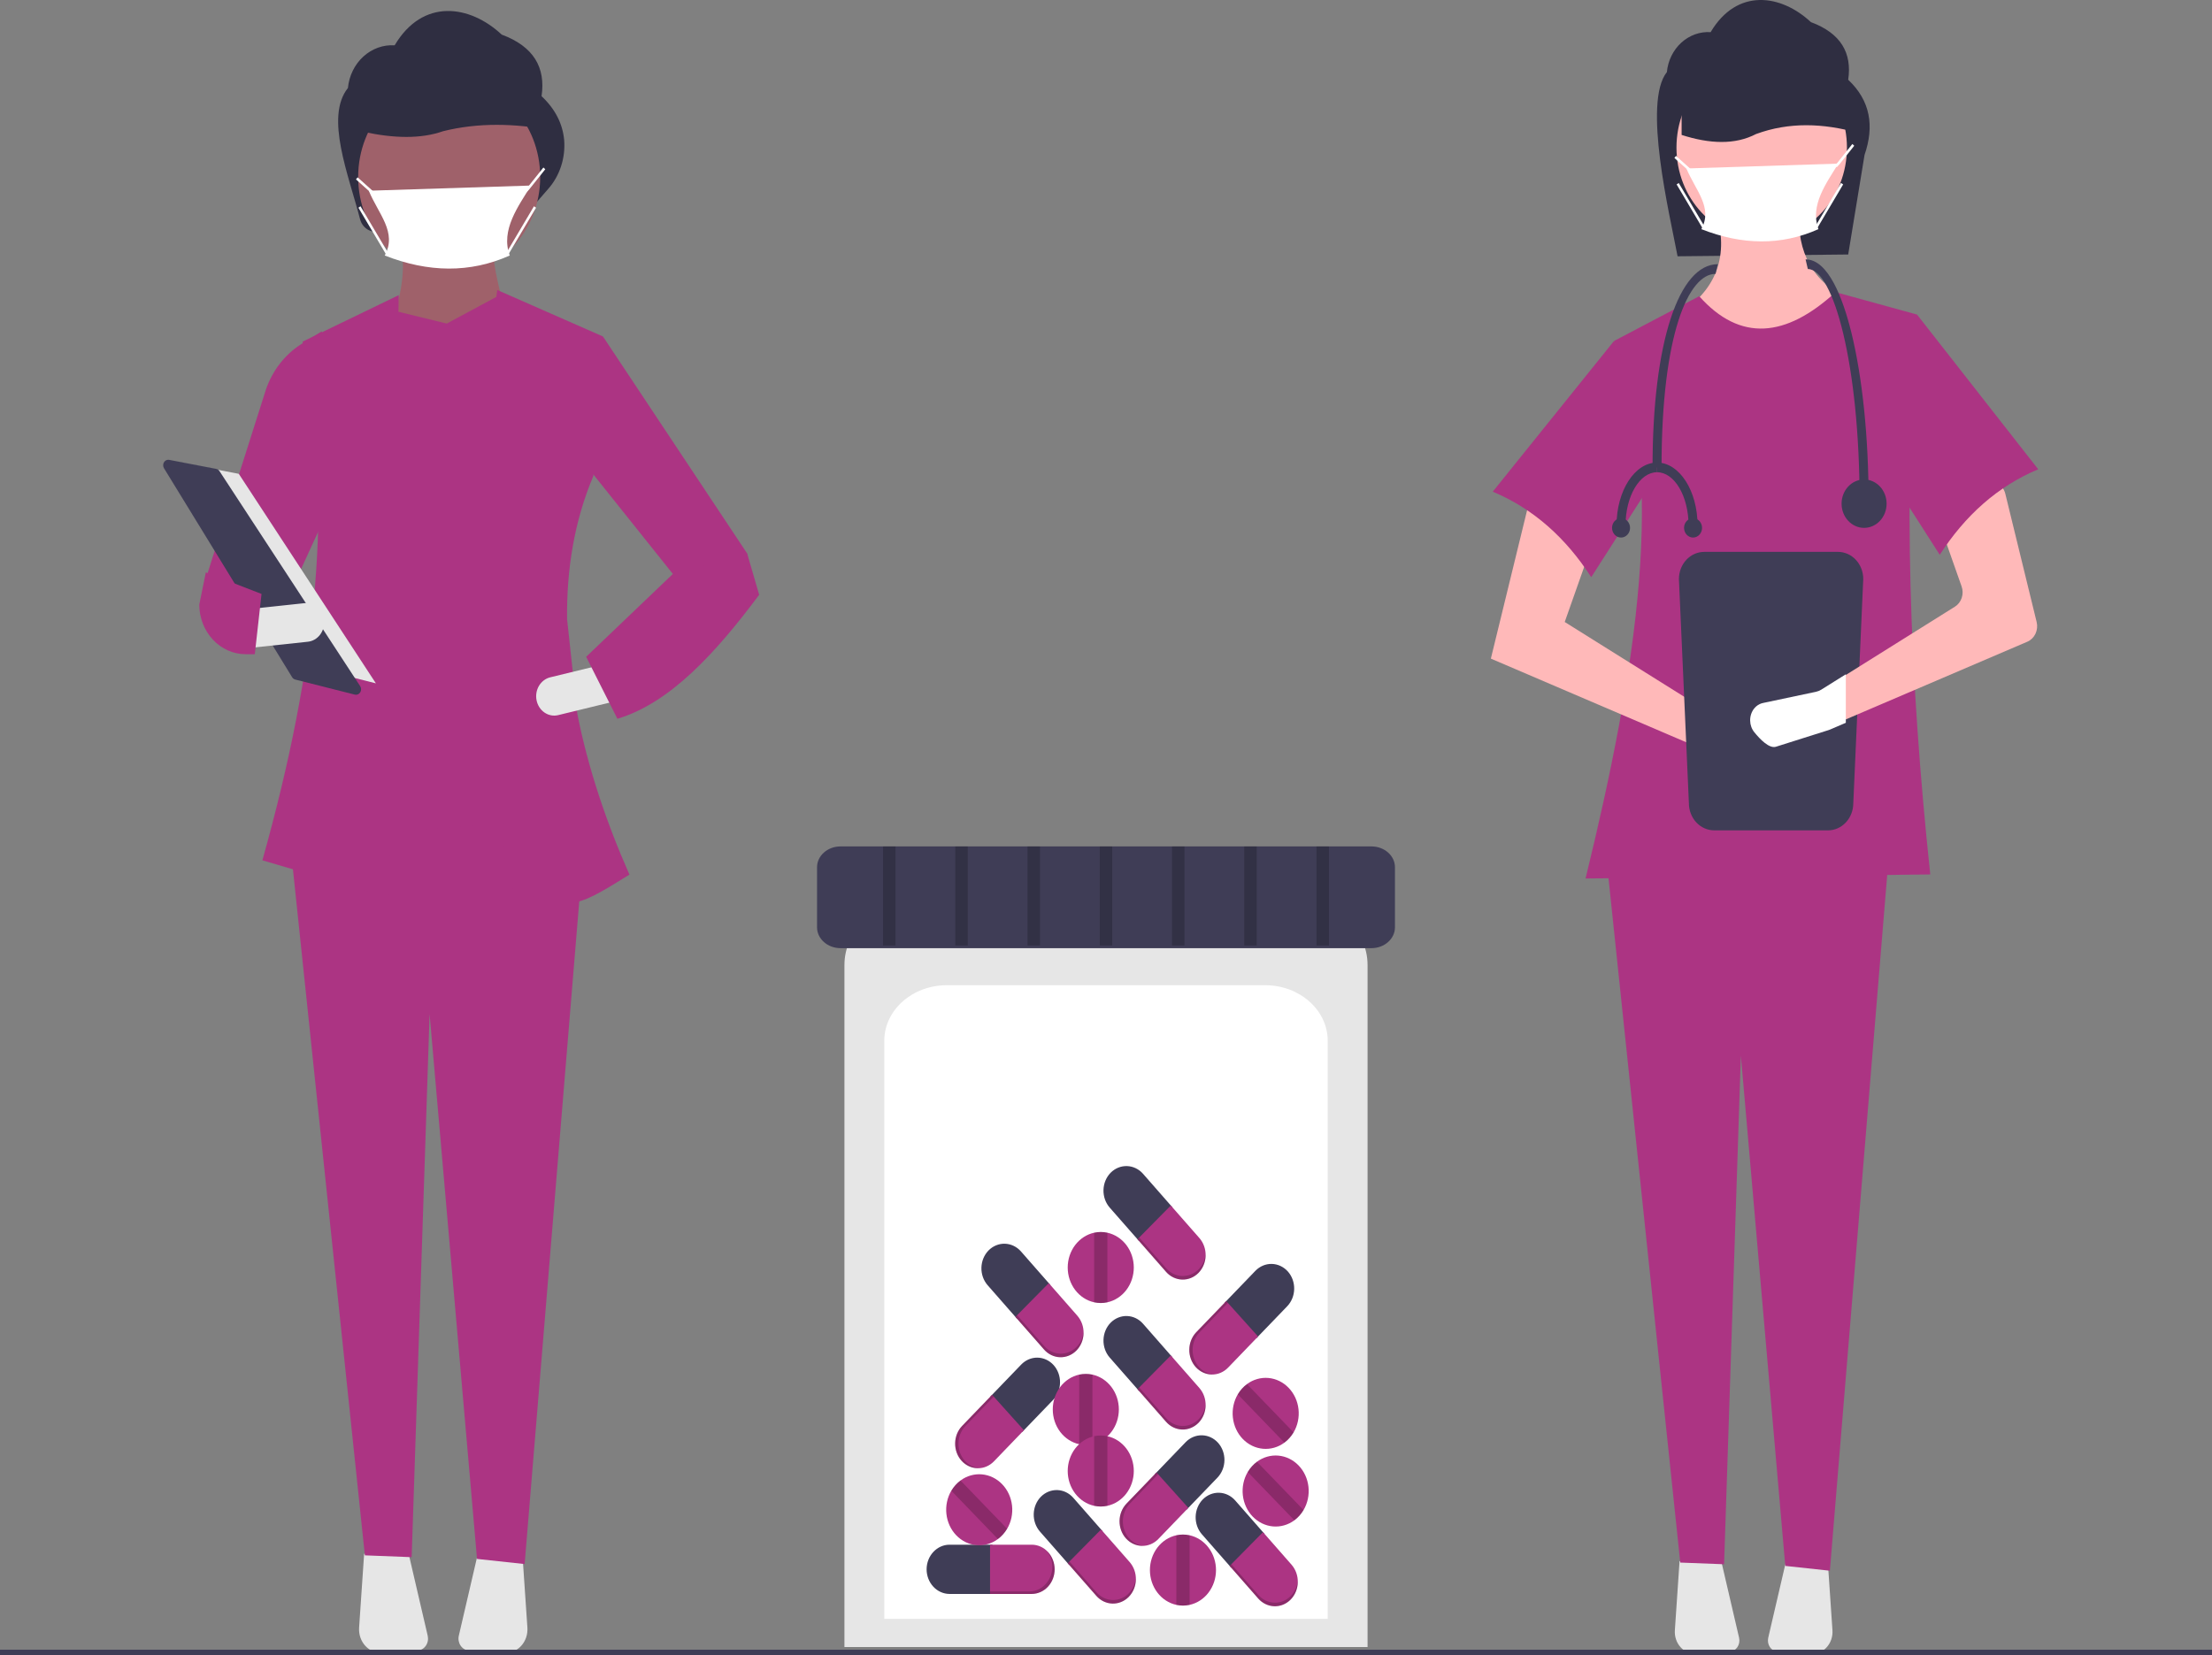 <svg width="159" height="119" viewBox="0 0 159 119" fill="none" xmlns="http://www.w3.org/2000/svg">
<rect x="0" y="0" width="159" height="119" fill="#808080" stroke="none"/>
<g clip-path="url(#clip0_135_849)">
<path d="M132.85 18.298L120.585 18.427C120.008 15.375 118.071 7.367 119.816 5.183C119.895 4.361 120.266 3.604 120.852 3.069C121.438 2.534 122.193 2.262 122.961 2.311C124.862 -0.889 128.028 -0.409 130.168 1.59C132.322 2.389 133.134 3.809 132.85 5.735C134.445 7.237 134.74 9.063 134.024 11.142L132.85 18.298Z" fill="#2F2E41"/>
<path d="M131.67 26.422L122.82 25.105L121.05 22.324C123.488 20.585 124.351 18.156 123.229 14.858L129.355 14.712C129.068 17.649 129.971 19.923 132.486 21.299L131.67 26.422Z" fill="#FFB9B9"/>
<path d="M120.728 112.245L120.39 117.219C120.374 117.444 120.404 117.67 120.477 117.882C120.549 118.094 120.663 118.286 120.811 118.447C120.958 118.608 121.136 118.733 121.332 118.813C121.528 118.894 121.738 118.929 121.947 118.915L124.324 118.76C124.434 118.753 124.541 118.72 124.638 118.663C124.735 118.606 124.819 118.527 124.884 118.432C124.949 118.336 124.994 118.226 125.015 118.11C125.036 117.993 125.033 117.873 125.007 117.758L123.688 112.086L120.728 112.245Z" fill="#E6E6E6"/>
<path d="M128.42 112.086L127.101 117.758C127.075 117.873 127.072 117.993 127.093 118.11C127.114 118.226 127.159 118.336 127.224 118.432C127.29 118.527 127.374 118.606 127.47 118.663C127.567 118.72 127.675 118.753 127.785 118.76L130.161 118.915C130.37 118.929 130.58 118.894 130.776 118.813C130.972 118.733 131.15 118.608 131.297 118.447C131.445 118.286 131.559 118.094 131.631 117.882C131.704 117.67 131.734 117.444 131.718 117.219L131.38 112.245L128.42 112.086Z" fill="#E6E6E6"/>
<path d="M131.533 112.936L128.327 112.59L125.135 75.9L123.928 112.471L120.778 112.35L115.469 61.701H135.754L131.533 112.936Z" fill="#AC3483"/>
<path d="M126.632 17.2C130.016 17.2 132.759 14.251 132.759 10.613C132.759 6.975 130.016 4.026 126.632 4.026C123.249 4.026 120.506 6.975 120.506 10.613C120.506 14.251 123.249 17.2 126.632 17.2Z" fill="#FFB9B9"/>
<path d="M138.749 62.872L113.971 63.165C117.648 48.113 119.848 34.131 116.013 24.519L122.14 21.299C125.094 24.612 128.383 24.27 131.942 21.006L137.796 22.616C136.793 35.221 137.243 48.721 138.749 62.872Z" fill="#AC3483"/>
<path d="M107.164 47.355L122.548 53.943L125.988 55.03C126.141 55.079 126.303 55.094 126.462 55.074C126.621 55.053 126.775 54.999 126.914 54.913C127.053 54.828 127.175 54.713 127.272 54.575C127.369 54.438 127.439 54.281 127.478 54.113C127.546 53.82 127.515 53.51 127.391 53.239C127.267 52.968 127.058 52.752 126.8 52.631L123.229 51.454L112.473 44.721L114.72 38.353L110.023 35.645L107.164 47.355Z" fill="#FFB9B9"/>
<path d="M107.3 35.352C110.227 36.58 112.555 38.675 114.379 41.5L120.097 32.571L116.013 24.519L107.3 35.352Z" fill="#AC3483"/>
<path d="M133.537 9.545C131.051 8.856 128.606 8.762 126.229 9.636C124.716 10.424 122.898 10.351 120.876 9.702V3.13L131.791 3.443L133.537 9.545Z" fill="#2F2E41"/>
<path d="M122.497 39.68C122.016 39.681 121.555 39.887 121.214 40.252C120.874 40.618 120.683 41.114 120.682 41.631L121.399 57.752C121.399 58.269 121.591 58.765 121.931 59.131C122.271 59.496 122.732 59.702 123.213 59.703H131.402C131.883 59.702 132.344 59.496 132.684 59.131C133.024 58.765 133.216 58.269 133.216 57.752L133.932 41.631C133.932 41.114 133.741 40.618 133.4 40.252C133.06 39.887 132.599 39.681 132.118 39.68H122.497Z" fill="#3F3D56"/>
<path d="M145.73 46.138L132.321 51.879L131.309 52.312C131.277 52.325 131.245 52.337 131.211 52.348L127.821 53.421C127.388 53.557 126.788 52.93 126.437 52.497C126.263 52.288 126.165 52.019 126.16 51.739C126.155 51.459 126.243 51.186 126.409 50.97C126.455 50.912 126.507 50.858 126.563 50.81C126.693 50.701 126.847 50.628 127.01 50.598L130.396 49.882C130.518 49.856 130.634 49.81 130.742 49.743L132.321 48.754L140.52 43.621C140.748 43.479 140.921 43.254 141.01 42.987C141.098 42.719 141.095 42.427 141.001 42.162L139.437 37.724C139.341 37.453 139.34 37.153 139.434 36.881C139.529 36.609 139.712 36.383 139.95 36.246L142.543 34.752C142.691 34.666 142.856 34.618 143.024 34.611C143.192 34.603 143.359 34.637 143.513 34.709C143.667 34.782 143.804 34.891 143.913 35.028C144.023 35.165 144.101 35.328 144.144 35.503L146.395 44.721C146.464 45.003 146.434 45.303 146.312 45.564C146.19 45.825 145.983 46.029 145.73 46.138Z" fill="#FFB9B9"/>
<path d="M146.509 33.742C143.582 34.969 141.254 37.065 139.43 39.89L133.712 30.96L137.796 22.616L146.509 33.742Z" fill="#AC3483"/>
<path d="M130.709 16.476C128.029 17.675 125.219 17.626 122.294 16.476C123.145 14.914 121.873 13.69 121.22 12.113L132.142 11.764C131.307 13.134 130.074 14.753 130.709 16.476Z" fill="white"/>
<path d="M132.026 12.025L131.899 11.889L132.079 11.696L133.148 10.354L133.284 10.479L132.21 11.827L132.026 12.025Z" fill="white"/>
<path d="M120.471 11.209L120.357 11.357L121.431 12.32L121.546 12.172L120.471 11.209Z" fill="white"/>
<path d="M132.335 13.157L130.454 16.333L130.605 16.437L132.486 13.26L132.335 13.157Z" fill="white"/>
<path d="M120.668 13.157L120.517 13.26L122.397 16.437L122.549 16.333L120.668 13.157Z" fill="white"/>
<path d="M132.679 48.482V51.969L131.55 52.453C131.514 52.468 131.478 52.481 131.44 52.494L127.656 53.691C127.173 53.843 126.503 53.143 126.111 52.659C125.917 52.426 125.808 52.126 125.802 51.813C125.796 51.501 125.894 51.196 126.079 50.955C126.132 50.89 126.189 50.831 126.251 50.777C126.397 50.655 126.569 50.574 126.751 50.54L130.53 49.741C130.666 49.712 130.796 49.66 130.916 49.586L132.679 48.482Z" fill="white"/>
<path d="M134.316 36.041H133.669C133.669 26.201 131.784 19.343 129.948 19.343L129.786 18.648C131.433 18.648 132.483 21.502 133.074 23.896C133.875 27.142 134.316 31.455 134.316 36.041Z" fill="#3F3D56"/>
<path d="M119.433 33.606H118.786C118.786 24.594 120.684 18.996 123.478 18.996L123.316 19.691C121.383 19.691 119.433 23.994 119.433 33.606Z" fill="#3F3D56"/>
<path d="M133.992 37.954C134.885 37.954 135.61 37.175 135.61 36.215C135.61 35.254 134.885 34.475 133.992 34.475C133.099 34.475 132.374 35.254 132.374 36.215C132.374 37.175 133.099 37.954 133.992 37.954Z" fill="#3F3D56"/>
<path d="M116.845 37.78H116.198C116.198 35.287 117.504 33.258 119.11 33.258V33.954C117.861 33.954 116.845 35.67 116.845 37.78Z" fill="#3F3D56"/>
<path d="M122.022 37.78H121.375C121.375 35.67 120.359 33.954 119.11 33.954V33.258C120.715 33.258 122.022 35.287 122.022 37.78Z" fill="#3F3D56"/>
<path d="M121.698 38.65C122.055 38.65 122.345 38.338 122.345 37.954C122.345 37.57 122.055 37.258 121.698 37.258C121.341 37.258 121.051 37.57 121.051 37.954C121.051 38.338 121.341 38.65 121.698 38.65Z" fill="#3F3D56"/>
<path d="M116.522 38.65C116.879 38.65 117.169 38.338 117.169 37.954C117.169 37.57 116.879 37.258 116.522 37.258C116.164 37.258 115.875 37.57 115.875 37.954C115.875 38.338 116.164 38.65 116.522 38.65Z" fill="#3F3D56"/>
<path d="M38.545 14.574L27.181 16.643C26.901 16.694 26.612 16.632 26.372 16.468C26.131 16.304 25.956 16.05 25.88 15.755C25.058 12.569 23.342 8.412 25.009 6.326C25.093 5.448 25.49 4.639 26.115 4.068C26.741 3.496 27.547 3.206 28.367 3.258C30.397 -0.159 33.778 0.354 36.063 2.488C38.364 3.342 39.231 4.858 38.928 6.915C39.921 7.85 40.442 8.903 40.552 10.059C40.604 10.703 40.528 11.351 40.328 11.96C40.129 12.569 39.812 13.126 39.396 13.592L38.545 14.574Z" fill="#2F2E41"/>
<path d="M36.778 24.193L27.969 23.636C28.832 21.505 29.177 19.453 28.832 17.507H35.396C35.382 19.001 36.073 21.587 36.778 24.193Z" fill="#9F616A"/>
<path d="M26.174 111.719L25.813 117.031C25.796 117.271 25.828 117.512 25.905 117.739C25.983 117.965 26.105 118.171 26.262 118.342C26.42 118.514 26.61 118.647 26.819 118.733C27.028 118.819 27.252 118.856 27.476 118.842L30.013 118.676C30.131 118.669 30.245 118.633 30.349 118.573C30.452 118.512 30.542 118.428 30.612 118.326C30.681 118.223 30.729 118.106 30.752 117.982C30.774 117.858 30.771 117.729 30.743 117.607L29.334 111.549L26.174 111.719Z" fill="#E6E6E6"/>
<path d="M34.388 111.549L32.98 117.607C32.951 117.729 32.948 117.858 32.971 117.982C32.994 118.106 33.041 118.223 33.111 118.326C33.181 118.428 33.27 118.512 33.374 118.573C33.477 118.633 33.592 118.669 33.709 118.676L36.246 118.842C36.47 118.856 36.694 118.819 36.904 118.733C37.113 118.647 37.303 118.514 37.461 118.342C37.618 118.171 37.74 117.965 37.817 117.739C37.895 117.512 37.926 117.271 37.91 117.031L37.549 111.719L34.388 111.549Z" fill="#E6E6E6"/>
<path d="M37.712 112.457L34.288 112.087L30.88 72.909L29.591 111.961L26.227 111.831L20.558 57.746H42.219L37.712 112.457Z" fill="#AC3483"/>
<path d="M32.288 19.761C35.901 19.761 38.83 16.612 38.83 12.727C38.83 8.842 35.901 5.693 32.288 5.693C28.674 5.693 25.745 8.842 25.745 12.727C25.745 16.612 28.674 19.761 32.288 19.761Z" fill="#9F616A"/>
<path d="M39.661 9.367C37.006 8.87 34.395 8.801 31.857 9.432C30.241 10.001 28.299 9.949 26.141 9.48V4.736L37.796 4.962L39.661 9.367Z" fill="#2F2E41"/>
<path d="M36.641 18.371C33.779 19.651 30.779 19.599 27.655 18.371C28.564 16.703 27.205 15.397 26.508 13.713L38.171 13.34C37.279 14.803 35.963 16.531 36.641 18.371Z" fill="white"/>
<path d="M25.705 12.752L25.59 12.9L26.737 13.928L26.852 13.78L25.705 12.752Z" fill="white"/>
<path d="M38.382 14.83L36.374 18.222L36.525 18.326L38.533 14.934L38.382 14.83Z" fill="white"/>
<path d="M25.914 14.83L25.763 14.934L27.77 18.326L27.921 18.222L25.914 14.83Z" fill="white"/>
<path d="M19.85 44.809L14.841 41.466L19.113 28.013C19.589 26.624 20.502 25.459 21.693 24.717L23.132 23.822L23.257 37.393L19.85 44.809Z" fill="#AC3483"/>
<path d="M41.503 51.343L40.762 44.518C40.722 40.915 41.292 37.432 42.651 34.222L43.342 24.193L35.742 20.85C35.719 21.016 35.699 21.183 35.676 21.349L32.114 23.264L28.64 22.415L28.66 21.221L21.75 24.564C24.035 35.986 22.789 47.848 18.86 61.858L27.962 64.534L28.038 59.835L36.15 59.212C36.234 60.736 36.301 62.234 36.34 63.698C40.917 65.51 41.075 65.48 45.245 62.886C43.584 59.131 42.269 55.224 41.503 51.343Z" fill="#AC3483"/>
<path d="M53.188 43.137L48.524 41.466L41.064 32.128L43.342 24.193L53.706 39.794L53.188 43.137Z" fill="#AC3483"/>
<path d="M38.572 50.367C38.648 50.727 38.854 51.04 39.145 51.237C39.435 51.434 39.786 51.499 40.121 51.418L44.08 50.454L43.508 47.737L39.549 48.7C39.214 48.782 38.923 49.004 38.739 49.316C38.556 49.628 38.496 50.006 38.572 50.367Z" fill="#E6E6E6"/>
<path d="M42.133 47.224L44.379 51.681C48.156 50.548 51.429 46.977 54.57 42.766L53.706 39.794L48.352 41.28L42.133 47.224Z" fill="#AC3483"/>
<path d="M12.854 33.241L17.165 34.069L27.019 49.133L21.784 47.809L12.854 33.241Z" fill="#E6E6E6"/>
<path d="M12.09 33.057C12.024 33.058 11.96 33.078 11.904 33.115C11.848 33.152 11.802 33.204 11.771 33.267C11.74 33.329 11.726 33.399 11.729 33.47C11.732 33.54 11.753 33.609 11.789 33.668L20.999 48.693C21.051 48.777 21.13 48.837 21.221 48.86L25.506 49.944C25.579 49.962 25.654 49.957 25.724 49.928C25.793 49.898 25.852 49.848 25.893 49.781C25.935 49.715 25.957 49.637 25.956 49.557C25.956 49.478 25.932 49.4 25.89 49.335L15.777 33.874C15.75 33.832 15.715 33.796 15.675 33.769C15.634 33.741 15.589 33.722 15.542 33.713L12.159 33.064C12.136 33.059 12.113 33.057 12.09 33.057Z" fill="#3F3D56"/>
<path d="M17.835 43.8L18.091 46.572L22.131 46.141C22.473 46.105 22.787 45.924 23.005 45.638C23.223 45.352 23.326 44.985 23.292 44.618C23.258 44.25 23.09 43.912 22.824 43.678C22.558 43.444 22.217 43.333 21.875 43.369L17.835 43.8Z" fill="#E6E6E6"/>
<path d="M14.323 43.479C14.329 44.424 14.682 45.329 15.305 45.995C15.928 46.662 16.772 47.037 17.651 47.038H18.315L18.799 42.705L14.795 41.155L14.323 43.479Z" fill="#AC3483"/>
<path d="M37.852 13.819L37.725 13.683L37.916 13.478L39.059 12.044L39.195 12.169L38.048 13.608L37.852 13.819Z" fill="white"/>
<path d="M159 118.615H0V119H159V118.615Z" fill="#3F3D56"/>
<path d="M60.699 118.422H98.301V69.383C98.301 66.787 95.922 64.674 92.998 64.674H66.002C63.078 64.674 60.699 66.787 60.699 69.383V118.422Z" fill="#E6E6E6"/>
<path d="M63.564 116.395H95.436V74.828C95.436 72.627 93.419 70.837 90.941 70.837H68.059C65.58 70.837 63.564 72.627 63.564 74.828V116.395Z" fill="white"/>
<path d="M60.415 60.858C59.486 60.858 58.73 61.529 58.73 62.355V66.676C58.73 67.501 59.486 68.173 60.415 68.173H98.585C99.514 68.173 100.27 67.501 100.27 66.676V62.355C100.27 61.529 99.514 60.858 98.585 60.858H60.415Z" fill="#3F3D56"/>
<path d="M68.252 111.065C67.816 111.066 67.397 111.253 67.089 111.585C66.78 111.917 66.606 112.366 66.605 112.835C66.606 113.304 66.78 113.754 67.089 114.086C67.397 114.417 67.816 114.604 68.252 114.606H71.334V111.065H68.252Z" fill="#3F3D56"/>
<path d="M74.163 111.065H71.165V114.606H74.163C74.6 114.604 75.018 114.417 75.326 114.086C75.635 113.754 75.809 113.304 75.81 112.835C75.809 112.366 75.635 111.917 75.326 111.585C75.018 111.253 74.6 111.066 74.163 111.065Z" fill="#AC3483"/>
<path opacity="0.2" d="M75.238 111.498C75.497 111.818 75.641 112.229 75.641 112.654C75.64 113.123 75.466 113.572 75.157 113.904C74.849 114.236 74.431 114.423 73.994 114.424H71.165V114.606H74.163C74.6 114.604 75.018 114.417 75.326 114.086C75.635 113.754 75.809 113.304 75.81 112.835C75.809 112.581 75.758 112.33 75.659 112.1C75.561 111.869 75.417 111.664 75.238 111.498Z" fill="black"/>
<path d="M82.161 84.395C81.861 84.055 81.447 83.856 81.011 83.842C80.575 83.828 80.152 84 79.833 84.321C79.517 84.644 79.332 85.088 79.319 85.557C79.306 86.026 79.466 86.482 79.764 86.824L81.879 89.236L84.275 86.807L82.161 84.395Z" fill="#3F3D56"/>
<path d="M86.216 89.02L84.159 86.675L81.763 89.103L83.819 91.449C84.119 91.79 84.533 91.988 84.969 92.002C85.405 92.016 85.829 91.844 86.147 91.523C86.464 91.2 86.649 90.756 86.661 90.287C86.674 89.818 86.514 89.362 86.216 89.02Z" fill="#AC3483"/>
<path opacity="0.2" d="M86.659 90.158C86.621 90.581 86.441 90.975 86.154 91.266C85.836 91.587 85.412 91.759 84.976 91.746C84.54 91.732 84.126 91.533 83.826 91.192L81.886 88.979L81.763 89.104L83.819 91.449C84.119 91.79 84.533 91.988 84.969 92.002C85.405 92.016 85.829 91.844 86.147 91.523C86.319 91.349 86.453 91.136 86.542 90.901C86.63 90.665 86.67 90.412 86.659 90.158Z" fill="black"/>
<path d="M73.387 89.978C73.087 89.638 72.674 89.439 72.238 89.425C71.802 89.411 71.378 89.584 71.06 89.904C70.743 90.227 70.558 90.672 70.545 91.141C70.532 91.61 70.692 92.065 70.991 92.407L73.105 94.819L75.502 92.39L73.387 89.978Z" fill="#3F3D56"/>
<path d="M77.442 94.603L75.386 92.258L72.989 94.687L75.046 97.032C75.346 97.373 75.759 97.572 76.195 97.585C76.631 97.599 77.055 97.427 77.373 97.106C77.69 96.783 77.875 96.339 77.888 95.87C77.901 95.401 77.74 94.946 77.442 94.603Z" fill="#AC3483"/>
<path opacity="0.2" d="M77.886 95.742C77.847 96.164 77.668 96.558 77.38 96.85C77.062 97.17 76.638 97.343 76.202 97.329C75.766 97.315 75.353 97.116 75.053 96.776L73.112 94.562L72.989 94.687L75.046 97.032C75.346 97.373 75.759 97.572 76.195 97.585C76.631 97.599 77.055 97.427 77.373 97.106C77.545 96.932 77.68 96.719 77.768 96.484C77.856 96.248 77.897 95.995 77.886 95.742Z" fill="black"/>
<path d="M82.161 95.177C81.861 94.836 81.447 94.637 81.011 94.623C80.575 94.609 80.152 94.782 79.833 95.103C79.517 95.425 79.332 95.87 79.319 96.339C79.306 96.808 79.466 97.263 79.764 97.606L81.879 100.017L84.275 97.588L82.161 95.177Z" fill="#3F3D56"/>
<path d="M86.216 99.802L84.159 97.456L81.763 99.885L83.819 102.23C84.119 102.571 84.533 102.77 84.969 102.784C85.405 102.797 85.829 102.625 86.147 102.304C86.464 101.982 86.649 101.537 86.661 101.068C86.674 100.599 86.514 100.144 86.216 99.802Z" fill="#AC3483"/>
<path opacity="0.2" d="M86.659 100.94C86.621 101.362 86.441 101.756 86.154 102.048C85.836 102.368 85.412 102.541 84.976 102.527C84.54 102.513 84.126 102.314 83.826 101.974L81.886 99.76L81.763 99.885L83.819 102.23C84.119 102.571 84.533 102.77 84.969 102.784C85.405 102.797 85.829 102.625 86.147 102.304C86.319 102.13 86.453 101.918 86.542 101.682C86.63 101.447 86.67 101.193 86.659 100.94Z" fill="black"/>
<path d="M87.513 106.24C87.826 105.913 88.006 105.466 88.014 104.997C88.021 104.528 87.856 104.075 87.554 103.737C87.25 103.4 86.834 103.207 86.398 103.199C85.962 103.19 85.54 103.368 85.225 103.693L83.008 105.996L85.296 108.543L87.513 106.24Z" fill="#3F3D56"/>
<path d="M83.262 110.656L85.418 108.416L83.13 105.869L80.974 108.109C80.661 108.436 80.481 108.882 80.473 109.352C80.466 109.821 80.631 110.274 80.933 110.612C81.237 110.949 81.653 111.142 82.089 111.15C82.525 111.159 82.947 110.981 83.262 110.656Z" fill="#AC3483"/>
<path opacity="0.2" d="M82.209 111.147C81.815 111.11 81.447 110.922 81.172 110.617C80.87 110.278 80.704 109.825 80.712 109.356C80.719 108.887 80.899 108.44 81.212 108.113L83.247 106L83.13 105.869L80.974 108.109C80.661 108.436 80.481 108.882 80.473 109.352C80.466 109.821 80.631 110.274 80.933 110.612C81.097 110.795 81.296 110.937 81.517 111.029C81.737 111.121 81.973 111.161 82.209 111.147Z" fill="black"/>
<path d="M75.696 100.657C76.009 100.33 76.189 99.883 76.196 99.414C76.204 98.945 76.038 98.492 75.736 98.153C75.432 97.817 75.017 97.624 74.58 97.615C74.144 97.607 73.723 97.785 73.408 98.11L71.191 100.412L73.479 102.959L75.696 100.657Z" fill="#3F3D56"/>
<path d="M71.444 105.073L73.6 102.833L71.312 100.286L69.156 102.526C68.843 102.853 68.663 103.299 68.656 103.768C68.648 104.238 68.813 104.691 69.116 105.029C69.42 105.366 69.835 105.559 70.272 105.567C70.708 105.575 71.129 105.398 71.444 105.073Z" fill="#AC3483"/>
<path opacity="0.2" d="M70.391 105.563C69.997 105.527 69.629 105.339 69.354 105.034C69.052 104.695 68.887 104.242 68.894 103.773C68.902 103.304 69.082 102.857 69.395 102.53L71.43 100.417L71.312 100.286L69.156 102.526C68.843 102.853 68.663 103.299 68.656 103.768C68.648 104.238 68.813 104.691 69.116 105.029C69.28 105.212 69.479 105.354 69.699 105.446C69.919 105.538 70.155 105.578 70.391 105.563Z" fill="black"/>
<path d="M92.527 93.919C92.84 93.592 93.02 93.145 93.027 92.676C93.035 92.207 92.87 91.754 92.567 91.415C92.263 91.079 91.848 90.885 91.412 90.877C90.975 90.869 90.554 91.047 90.239 91.372L88.022 93.674L90.31 96.221L92.527 93.919Z" fill="#3F3D56"/>
<path d="M88.275 98.334L90.431 96.095L88.143 93.548L85.987 95.787C85.674 96.114 85.494 96.561 85.487 97.03C85.479 97.499 85.644 97.952 85.947 98.291C86.251 98.627 86.666 98.821 87.103 98.829C87.539 98.837 87.96 98.659 88.275 98.334Z" fill="#AC3483"/>
<path opacity="0.2" d="M87.222 98.825C86.828 98.789 86.46 98.6 86.186 98.295C85.883 97.957 85.718 97.504 85.725 97.034C85.733 96.565 85.913 96.119 86.226 95.792L88.261 93.678L88.143 93.548L85.987 95.787C85.674 96.114 85.494 96.561 85.487 97.03C85.479 97.499 85.644 97.952 85.947 98.291C86.111 98.473 86.31 98.615 86.53 98.707C86.75 98.8 86.986 98.84 87.222 98.825Z" fill="black"/>
<path d="M88.786 107.883C88.486 107.543 88.072 107.344 87.636 107.33C87.2 107.316 86.777 107.488 86.458 107.809C86.142 108.132 85.957 108.576 85.944 109.045C85.931 109.514 86.091 109.97 86.389 110.312L88.504 112.724L90.9 110.295L88.786 107.883Z" fill="#3F3D56"/>
<path d="M92.841 112.508L90.784 110.162L88.388 112.591L90.444 114.937C90.744 115.277 91.158 115.476 91.594 115.49C92.03 115.504 92.454 115.332 92.772 115.011C93.089 114.688 93.274 114.244 93.286 113.775C93.299 113.306 93.139 112.85 92.841 112.508Z" fill="#AC3483"/>
<path opacity="0.2" d="M93.284 113.646C93.246 114.069 93.066 114.462 92.779 114.754C92.461 115.075 92.037 115.247 91.601 115.233C91.165 115.22 90.751 115.021 90.451 114.68L88.511 112.467L88.388 112.591L90.444 114.937C90.744 115.277 91.158 115.476 91.594 115.49C92.03 115.504 92.454 115.332 92.772 115.011C92.944 114.836 93.078 114.624 93.167 114.389C93.255 114.153 93.295 113.9 93.284 113.646Z" fill="black"/>
<path d="M77.147 107.691C76.847 107.35 76.434 107.151 75.998 107.137C75.562 107.124 75.138 107.296 74.82 107.617C74.503 107.939 74.318 108.384 74.305 108.853C74.292 109.322 74.453 109.777 74.751 110.12L76.865 112.531L79.262 110.102L77.147 107.691Z" fill="#3F3D56"/>
<path d="M81.202 112.315L79.146 109.97L76.749 112.399L78.806 114.744C79.106 115.085 79.519 115.284 79.955 115.298C80.392 115.311 80.815 115.139 81.133 114.818C81.45 114.496 81.635 114.051 81.648 113.582C81.661 113.113 81.501 112.658 81.202 112.315Z" fill="#AC3483"/>
<path opacity="0.2" d="M81.646 113.454C81.607 113.876 81.428 114.27 81.141 114.562C80.822 114.882 80.399 115.055 79.963 115.041C79.526 115.027 79.113 114.828 78.813 114.488L76.872 112.274L76.749 112.399L78.806 114.744C79.106 115.085 79.519 115.284 79.955 115.298C80.392 115.312 80.815 115.139 81.133 114.818C81.305 114.644 81.44 114.432 81.528 114.196C81.617 113.961 81.657 113.707 81.646 113.454Z" fill="black"/>
<path d="M80.424 101.339C80.424 101.927 80.235 102.498 79.888 102.954C79.542 103.41 79.06 103.723 78.524 103.841C78.21 103.909 77.887 103.909 77.574 103.841C77.037 103.723 76.555 103.41 76.209 102.954C75.863 102.498 75.674 101.927 75.674 101.338C75.674 100.75 75.863 100.179 76.209 99.723C76.555 99.267 77.037 98.954 77.574 98.836C77.887 98.768 78.21 98.768 78.524 98.836C79.06 98.954 79.542 99.267 79.888 99.723C80.235 100.179 80.424 100.75 80.424 101.339Z" fill="#AC3483"/>
<path opacity="0.2" d="M78.524 98.836V103.841C78.21 103.909 77.887 103.909 77.574 103.841V98.836C77.887 98.768 78.21 98.768 78.524 98.836Z" fill="black"/>
<path d="M81.498 91.135C81.498 91.723 81.309 92.294 80.963 92.75C80.617 93.206 80.134 93.519 79.598 93.637C79.284 93.705 78.962 93.705 78.648 93.637C78.112 93.519 77.63 93.206 77.284 92.75C76.937 92.294 76.748 91.723 76.748 91.135C76.748 90.546 76.937 89.976 77.284 89.52C77.63 89.064 78.112 88.75 78.648 88.632C78.962 88.564 79.284 88.564 79.598 88.632C80.134 88.75 80.617 89.064 80.963 89.519C81.309 89.975 81.498 90.546 81.498 91.135Z" fill="#AC3483"/>
<path opacity="0.2" d="M79.598 88.632V93.637C79.284 93.705 78.962 93.705 78.648 93.637V88.632C78.962 88.564 79.284 88.564 79.598 88.632Z" fill="black"/>
<path d="M81.498 105.766C81.498 106.355 81.309 106.926 80.963 107.382C80.617 107.838 80.134 108.151 79.598 108.269C79.284 108.337 78.962 108.337 78.648 108.269C78.112 108.151 77.63 107.838 77.284 107.382C76.937 106.926 76.748 106.355 76.748 105.766C76.748 105.178 76.937 104.607 77.284 104.151C77.63 103.695 78.112 103.382 78.648 103.264C78.962 103.196 79.284 103.196 79.598 103.264C80.134 103.382 80.617 103.695 80.963 104.151C81.309 104.607 81.498 105.178 81.498 105.766Z" fill="#AC3483"/>
<path opacity="0.2" d="M79.598 103.264V108.269C79.284 108.337 78.962 108.337 78.648 108.269V103.264C78.962 103.196 79.284 103.196 79.598 103.264Z" fill="black"/>
<path d="M87.407 112.89C87.407 113.479 87.218 114.049 86.871 114.505C86.525 114.961 86.043 115.275 85.507 115.392C85.193 115.46 84.87 115.46 84.557 115.392C84.02 115.274 83.538 114.961 83.192 114.505C82.846 114.049 82.657 113.479 82.657 112.89C82.657 112.301 82.846 111.731 83.192 111.275C83.538 110.819 84.02 110.505 84.557 110.387C84.87 110.319 85.193 110.319 85.507 110.387C86.043 110.505 86.525 110.819 86.871 111.275C87.218 111.731 87.407 112.301 87.407 112.89Z" fill="#AC3483"/>
<path opacity="0.2" d="M85.507 110.387V115.392C85.193 115.46 84.87 115.46 84.557 115.392V110.387C84.87 110.319 85.193 110.319 85.507 110.387Z" fill="black"/>
<path d="M92.626 99.784C93.021 100.192 93.272 100.734 93.337 101.319C93.402 101.903 93.277 102.494 92.984 102.991C92.812 103.281 92.588 103.531 92.324 103.727C91.873 104.06 91.329 104.216 90.783 104.167C90.238 104.119 89.724 103.869 89.33 103.461C88.936 103.052 88.685 102.51 88.62 101.925C88.555 101.341 88.68 100.75 88.973 100.253C89.145 99.963 89.369 99.713 89.632 99.518C90.083 99.184 90.628 99.029 91.173 99.077C91.719 99.126 92.232 99.375 92.626 99.784Z" fill="#AC3483"/>
<path opacity="0.2" d="M89.632 99.518L92.984 102.991C92.812 103.281 92.588 103.531 92.324 103.727L88.973 100.253C89.145 99.963 89.369 99.713 89.632 99.518Z" fill="black"/>
<path d="M93.343 105.367C93.737 105.775 93.988 106.318 94.053 106.902C94.118 107.487 93.993 108.077 93.7 108.574C93.528 108.864 93.304 109.114 93.041 109.31C92.59 109.643 92.045 109.799 91.499 109.75C90.954 109.702 90.441 109.452 90.046 109.044C89.652 108.635 89.401 108.093 89.336 107.509C89.271 106.924 89.396 106.334 89.689 105.837C89.861 105.547 90.085 105.297 90.349 105.101C90.8 104.768 91.344 104.612 91.89 104.66C92.435 104.709 92.948 104.958 93.343 105.367Z" fill="#AC3483"/>
<path opacity="0.2" d="M90.349 105.101L93.7 108.574C93.528 108.864 93.304 109.114 93.041 109.31L89.689 105.836C89.861 105.547 90.085 105.297 90.349 105.101Z" fill="black"/>
<path d="M72.035 106.715C72.429 107.123 72.68 107.665 72.745 108.25C72.811 108.834 72.686 109.425 72.392 109.922C72.22 110.212 71.996 110.462 71.733 110.657C71.282 110.991 70.738 111.147 70.192 111.098C69.646 111.05 69.133 110.8 68.739 110.392C68.345 109.983 68.094 109.441 68.029 108.856C67.964 108.272 68.088 107.681 68.382 107.184C68.554 106.894 68.778 106.644 69.041 106.449C69.492 106.115 70.037 105.959 70.582 106.008C71.128 106.056 71.641 106.306 72.035 106.715Z" fill="#AC3483"/>
<path opacity="0.2" d="M69.041 106.449L72.392 109.922C72.22 110.212 71.996 110.462 71.733 110.657L68.382 107.184C68.554 106.894 68.778 106.644 69.041 106.449Z" fill="black"/>
<path opacity="0.2" d="M64.37 60.858H63.475V67.981H64.37V60.858Z" fill="black"/>
<path opacity="0.2" d="M69.562 60.858H68.667V67.981H69.562V60.858Z" fill="black"/>
<path opacity="0.2" d="M74.755 60.858H73.86V67.981H74.755V60.858Z" fill="black"/>
<path opacity="0.2" d="M79.948 60.858H79.052V67.981H79.948V60.858Z" fill="black"/>
<path opacity="0.2" d="M85.14 60.858H84.245V67.981H85.14V60.858Z" fill="black"/>
<path opacity="0.2" d="M90.333 60.858H89.438V67.981H90.333V60.858Z" fill="black"/>
<path opacity="0.2" d="M95.525 60.858H94.63V67.981H95.525V60.858Z" fill="black"/>
</g>
<defs>
<clipPath id="clip0_135_849">
<rect width="159" height="119" fill="white"/>
</clipPath>
</defs>
</svg>
